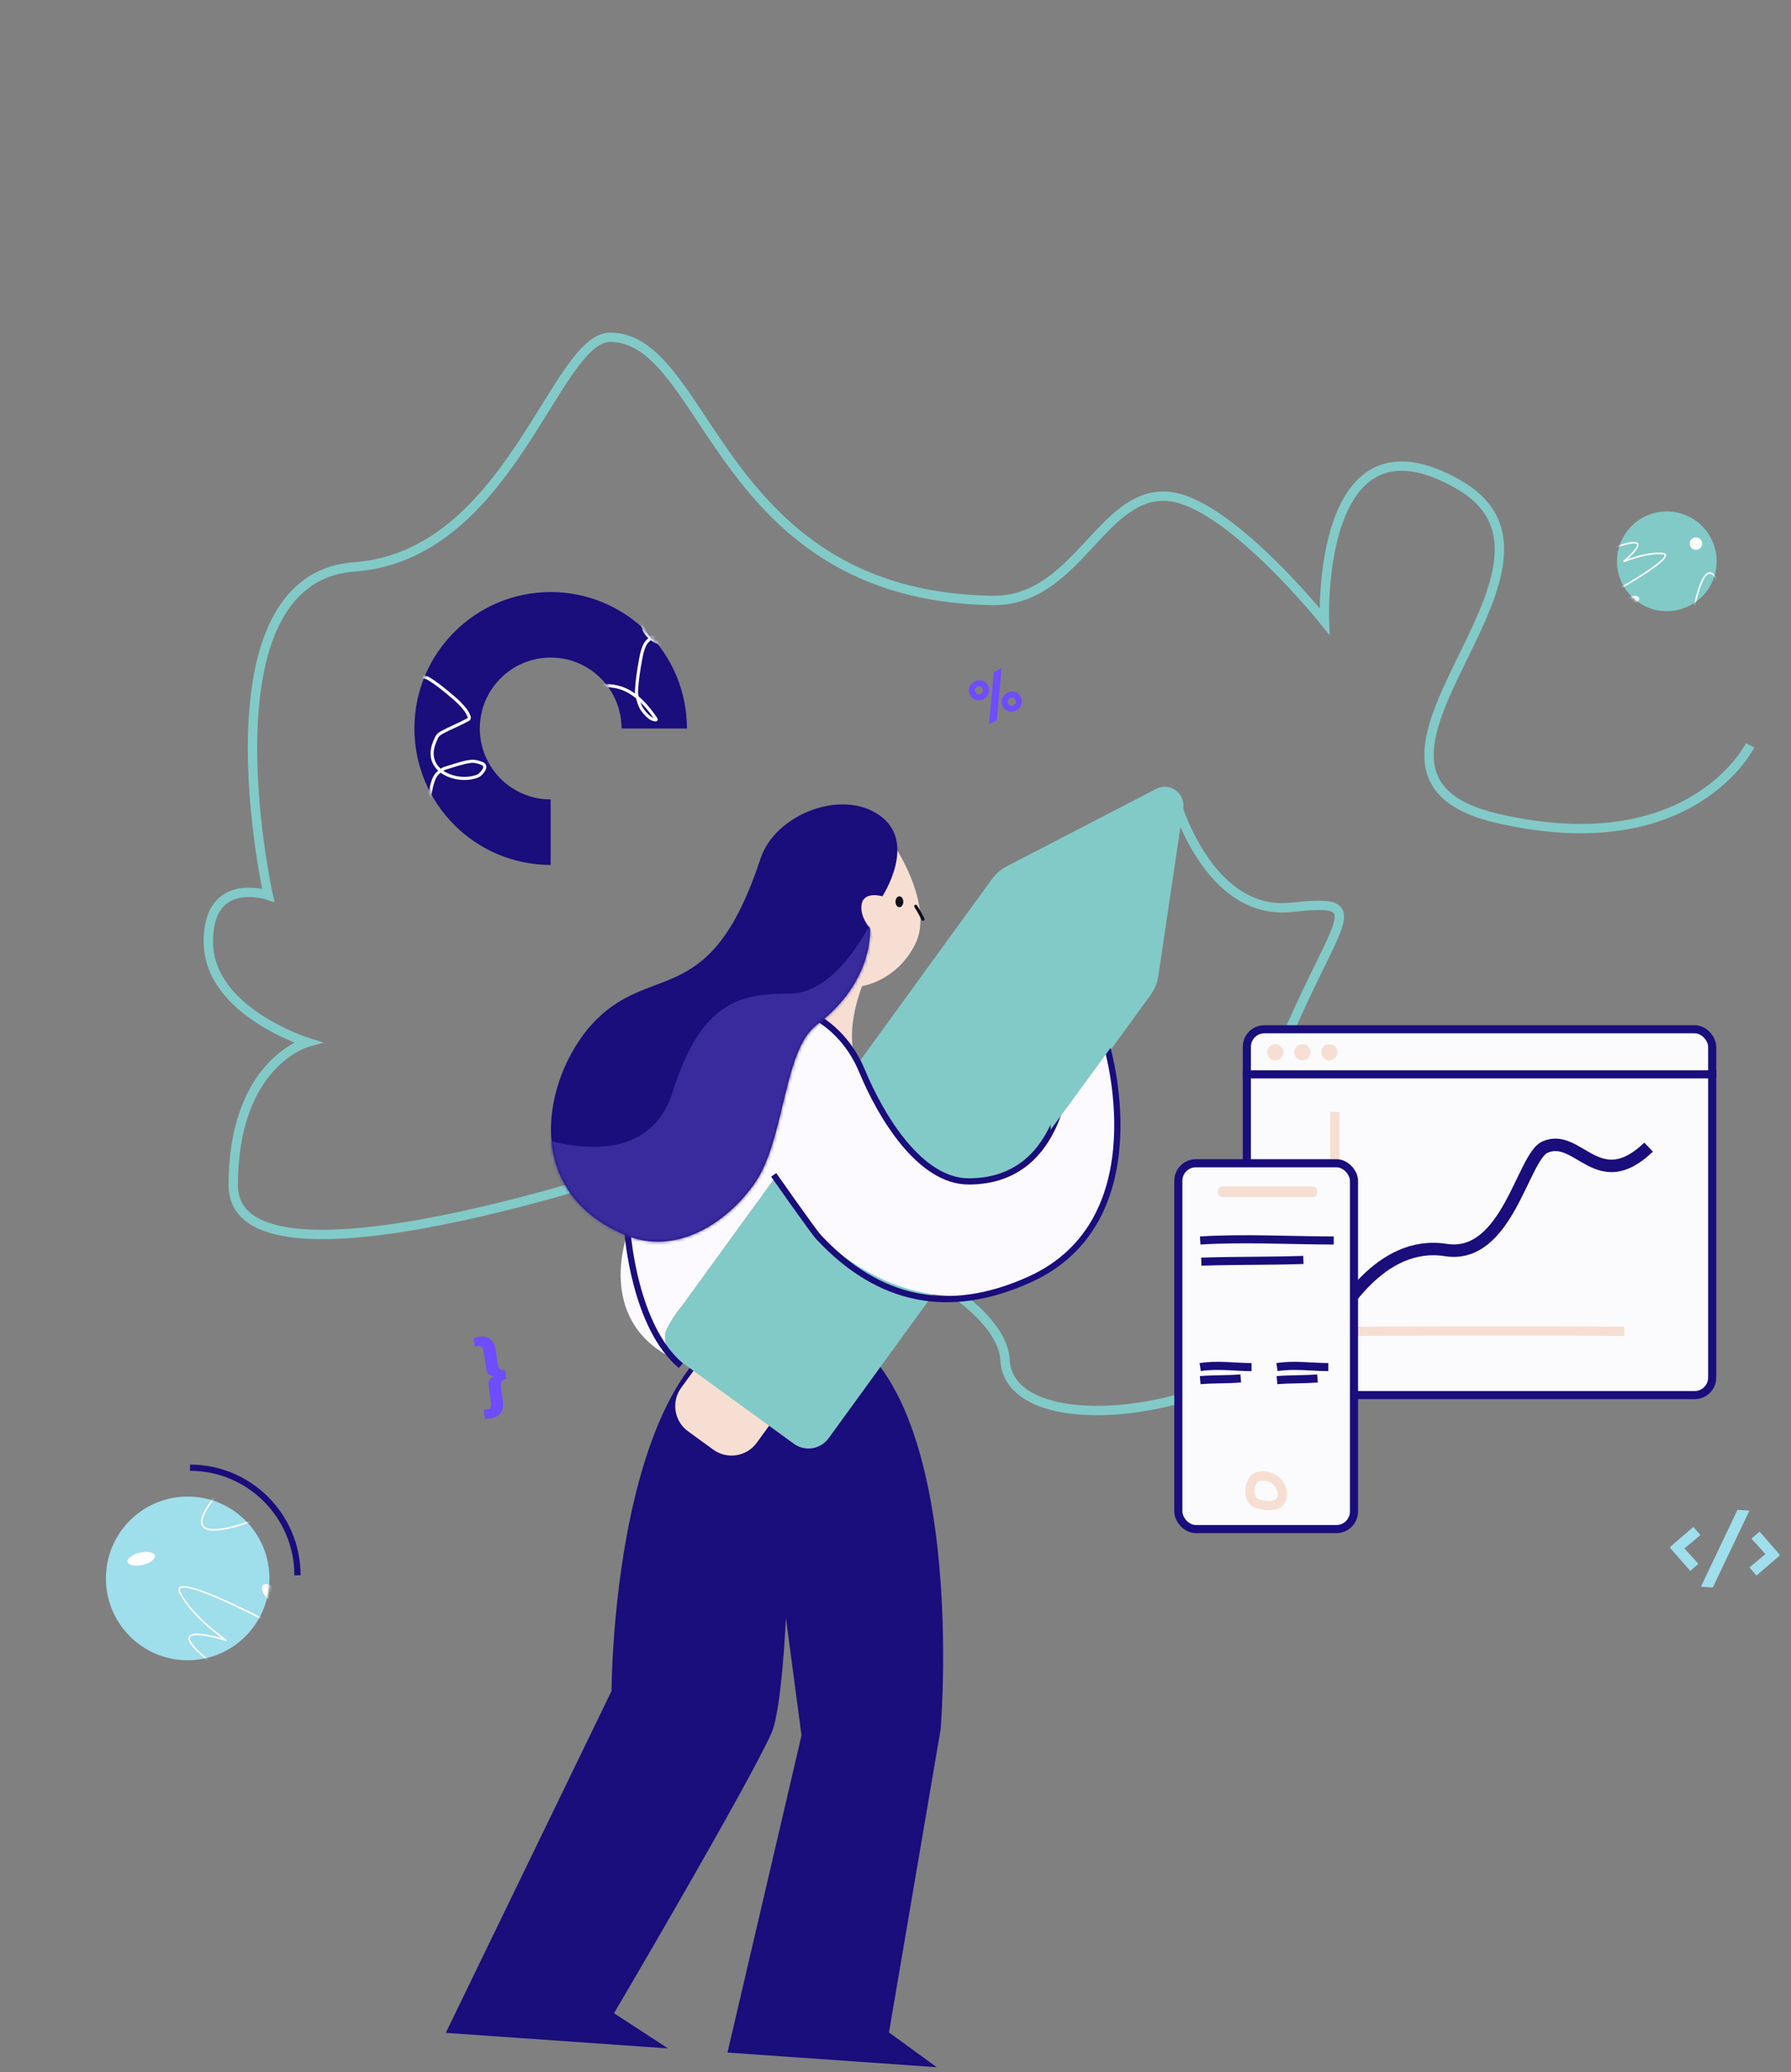 <svg width="575" height="665" viewBox="0 0 575 665" fill="none" xmlns="http://www.w3.org/2000/svg">
<rect x="0" y="0" width="575" height="665" fill="#808080" stroke="none"/>
<g id="Ill">
<path id="Path 3" d="M377.217 256.36C377.217 256.36 387.621 294.158 414.749 291.169C441.877 288.179 428.253 294.386 409.315 341.866C390.378 389.346 422.548 367.33 422.994 408.857C423.44 450.384 324.386 468.139 322.661 436.464C320.937 404.789 209.021 373.274 209.021 373.274C209.021 373.274 74.888 419.663 74.888 380.331C74.888 341 98.633 334.5 98.633 334.5C98.633 334.5 67.278 324.652 66.901 302.671C66.523 280.691 86.097 287.288 86.097 287.288C86.097 287.288 63.586 185.606 113.792 181.92C163.998 178.233 178.1 107.915 196.09 108.219C227.641 108.751 230.25 191.209 318.474 192.697C345.567 193.154 353.409 158.177 374.447 159.25C393.892 160.241 425.219 199.396 425.219 199.396C425.219 199.396 422.396 128.986 468.43 155.584C514.464 182.182 418.127 248.072 480.62 262.599C543.114 277.127 561.879 239.194 561.879 239.194" stroke="#82CAC7" stroke-width="3"/>
<g id="Group 24">
<path id="Path 12" fill-rule="evenodd" clip-rule="evenodd" d="M285.402 652.244L300.736 663.392L233.555 658.694L257.325 556.929L252.318 519.195C252.318 519.195 251.022 548.76 247.642 556.252C239.822 573.589 197.133 646.071 197.133 646.071L214.471 657.359L143.121 652.37L196.339 542.641C196.339 542.641 196.509 418.34 254.71 422.409C312.911 426.479 301.98 555 301.98 555L285.402 652.244Z" fill="#1A0D7C"/>
</g>
<g id="Group 28">
<path id="Shape" d="M95.5 505.527C95.5 486.458 80.054 471 61 471" stroke="#1A0D7C" stroke-width="2"/>
<g id="Group 23">
<path id="Mask" fill-rule="evenodd" clip-rule="evenodd" d="M60.25 532.801C74.748 532.801 86.5 521.039 86.5 506.53C86.5 492.021 74.748 480.26 60.25 480.26C45.752 480.26 34 492.021 34 506.53C34 521.039 45.752 532.801 60.25 532.801Z" fill="#9FDEEB"/>
<mask id="mask0_0_274" style="mask-type:luminance" maskUnits="userSpaceOnUse" x="34" y="480" width="53" height="53">
<path id="Mask_2" fill-rule="evenodd" clip-rule="evenodd" d="M60.25 532.801C74.748 532.801 86.5 521.039 86.5 506.53C86.5 492.021 74.748 480.26 60.25 480.26C45.752 480.26 34 492.021 34 506.53C34 521.039 45.752 532.801 60.25 532.801Z" fill="white"/>
</mask>
<g mask="url(#mask0_0_274)">
<g id="Group 23_2">
<path id="Path 7" d="M87.38 485.609C87.38 485.609 50.543 501.68 70.902 478.031" stroke="white" stroke-width="0.5"/>
<path id="Path 8" d="M84.792 519.847C84.792 519.847 53.809 503.563 57.906 511.35C62.003 519.136 72.597 526.388 72.597 526.388C72.597 526.388 51.309 519.542 65.748 531.897C80.188 544.251 76.253 541.168 76.253 541.168" stroke="white" stroke-width="0.5"/>
<path id="Oval" fill-rule="evenodd" clip-rule="evenodd" d="M45.785 502.187C48.206 501.627 49.968 500.3 49.719 499.223C49.471 498.146 47.306 497.727 44.885 498.286C42.463 498.846 40.701 500.172 40.95 501.249C41.198 502.326 43.363 502.746 45.785 502.187Z" fill="white"/>
<path id="Oval Copy 8" fill-rule="evenodd" clip-rule="evenodd" d="M85.652 512.765C87.116 514.231 88.936 514.785 89.718 514.003C90.499 513.222 89.945 511.4 88.48 509.934C87.016 508.469 85.195 507.914 84.414 508.696C83.633 509.478 84.187 511.299 85.652 512.765Z" fill="white"/>
</g>
</g>
</g>
</g>
<g id="Group 22">
<g id="Group 21">
<rect id="Rectangle Copy 9" x="239.992" y="459.237" width="9" height="17.013" rx="4.5" transform="rotate(126 239.992 459.237)" fill="white"/>
</g>
<path id="Rectangle" d="M247.074 457.329L242.96 462.992C239.714 467.461 233.46 468.451 228.992 465.205L220.902 459.327C216.434 456.081 215.443 449.827 218.689 445.359L222.804 439.696L247.074 457.329Z" fill="#F6DFD2"/>
<path id="Rectangle_2" fill-rule="evenodd" clip-rule="evenodd" d="M371.892 313.136C371.561 315.368 370.695 317.486 369.369 319.311L266.03 461.546C263.433 465.12 258.43 465.913 254.855 463.316L216.792 435.661C213.217 433.064 212.425 428.061 215.022 424.487L318.433 282.153C319.714 280.391 321.387 278.952 323.321 277.95L371.172 253.166C375.518 250.915 380.585 254.533 379.867 259.374L371.892 313.136Z" fill="#82CAC7"/>
</g>
<path id="Path 6" fill-rule="evenodd" clip-rule="evenodd" d="M287.989 272.811C287.989 272.811 299.835 291.196 293.781 303.087C287.727 314.979 276.796 316.432 276.796 316.432C276.796 316.432 272.07 327.884 273.963 337.351C271.354 333.542 259.833 323.622 259.833 323.622L272.07 274.835L281.509 264.046L287.989 272.811Z" fill="#F6DFD2"/>
<path id="Path 5" fill-rule="evenodd" clip-rule="evenodd" d="M215.218 435.496C191.075 422.892 201.5 395.702 201.5 395.702C201.5 395.702 235.918 397.649 243.568 368.48C248.269 350.554 259.494 325.167 259.494 325.167C259.494 325.167 270.807 329.323 276.767 343.71C282.726 358.096 295.261 379.132 311.004 379.132C342.874 379.132 342.874 340.258 342.874 340.258C342.874 340.258 345.782 337.035 348.505 336.184C351.229 335.332 355.205 335.168 355.205 335.168C355.205 335.168 372.496 391.743 330.433 410.662C288.37 429.581 257.774 391.144 257.774 391.144L248.953 377.732L218.939 419.079C218.939 419.079 213.608 425.688 213.537 428.238C213.519 428.865 213.519 429.548 213.537 430.087C213.558 430.753 213.868 431.463 214.021 431.99C216.272 439.696 217.122 436.49 215.218 435.496Z" fill="#FCF9FF"/>
<path id="Path 5_2" d="M218.574 438.241C203.645 425.708 201.5 395.702 201.5 395.702C201.5 395.702 235.918 397.649 243.568 368.48C248.269 350.554 259.494 325.167 259.494 325.167C259.494 325.167 270.807 329.323 276.767 343.71C282.726 358.096 295.261 379.132 311.004 379.132C342.874 379.132 342.874 340.258 342.874 340.258C342.874 340.258 345.782 337.035 348.505 336.184C351.229 335.332 355.205 335.168 355.205 335.168C355.205 335.168 372.496 391.743 330.433 410.662C304.648 422.26 282.094 417.692 262.772 396.959C261.081 395.144 248.389 377.031 248.389 377.031" stroke="#1A0D7C" stroke-width="2"/>
<g id="Path 11">
<path id="Mask_3" fill-rule="evenodd" clip-rule="evenodd" d="M283.283 287.637C283.283 287.637 277.625 285.927 276.689 289.914C275.752 293.901 279.293 297.88 279.293 297.88C279.293 297.88 280.871 314.762 262.218 328.87C251.442 337.019 252.043 365.565 242.446 379.49C233.187 392.924 216.678 402.938 201.027 396.441C165.296 381.607 175.533 342.884 191.563 327.092C210.045 308.885 228.291 323.747 244.174 275.524C248.799 261.481 269.963 252.984 282.343 261.626C294.723 270.268 283.283 287.637 283.283 287.637Z" fill="#1A0D7C"/>
<mask id="mask1_0_274" style="mask-type:luminance" maskUnits="userSpaceOnUse" x="176" y="258" width="113" height="141">
<path id="Mask_4" fill-rule="evenodd" clip-rule="evenodd" d="M283.283 287.637C283.283 287.637 277.625 285.927 276.689 289.914C275.752 293.901 279.293 297.88 279.293 297.88C279.293 297.88 280.871 314.762 262.218 328.87C251.442 337.019 252.043 365.565 242.446 379.49C233.187 392.924 216.678 402.938 201.027 396.441C165.296 381.607 175.533 342.884 191.563 327.092C210.045 308.885 228.291 323.747 244.174 275.524C248.799 261.481 269.963 252.984 282.343 261.626C294.723 270.268 283.283 287.637 283.283 287.637Z" fill="white"/>
</mask>
<g mask="url(#mask1_0_274)">
<path id="Path 11_2" fill-rule="evenodd" clip-rule="evenodd" d="M279.125 296.898C279.125 296.898 268.608 318.865 253.423 318.865C238.239 318.865 225.136 321.019 215.998 350.301C206.86 379.583 169.5 363.786 169.5 363.786C169.5 363.786 177.99 399.292 191.307 409.155C204.624 419.018 258.98 395.481 258.98 395.481C258.98 395.481 275.832 338.04 279.125 320.841C282.419 303.641 279.125 296.898 279.125 296.898Z" fill="#392B9D"/>
</g>
</g>
<g id="Path 9">
<path id="Mask_5" d="M220.544 233.784C220.544 209.603 200.957 190 176.794 190C152.632 190 133.044 209.603 133.044 233.784C133.044 257.965 152.632 277.568 176.794 277.568V256.552C164.23 256.552 154.044 246.358 154.044 233.784C154.044 221.21 164.23 211.016 176.794 211.016C189.359 211.016 199.544 221.21 199.544 233.784H220.544Z" fill="#1A0D7C"/>
<mask id="mask2_0_274" style="mask-type:luminance" maskUnits="userSpaceOnUse" x="133" y="190" width="88" height="88">
<path id="Mask_6" d="M220.544 233.784C220.544 209.603 200.957 190 176.794 190C152.632 190 133.044 209.603 133.044 233.784C133.044 257.965 152.632 277.568 176.794 277.568V256.552C164.23 256.552 154.044 246.358 154.044 233.784C154.044 221.21 164.23 211.016 176.794 211.016C189.359 211.016 199.544 221.21 199.544 233.784H220.544Z" fill="white"/>
</mask>
<g mask="url(#mask2_0_274)">
<path id="Path 9_2" d="M114.15 266.523C126.238 260.442 134.635 260.483 143.171 273.305C143.492 273.786 141.93 273.372 141.452 273.046C140.388 272.32 139.5 271.332 138.747 270.287C138.179 269.497 137.843 268.553 137.549 267.625C137.212 266.56 136.812 265.461 136.866 264.345C137.032 260.898 137.585 257.473 138.202 254.076C138.495 252.47 138.85 250.834 139.588 249.376C140.054 248.458 140.9 247.763 141.718 247.137C142.259 246.724 142.935 246.51 143.588 246.316C146.096 245.571 148.583 244.637 151.179 244.326C152.369 244.184 153.587 244.57 154.709 244.984C157.08 245.861 154.269 248.651 153.491 248.986C147.987 251.359 138.306 248.586 138.743 241.311C138.842 239.663 139.501 238.069 140.212 236.575C140.499 235.971 141.075 235.508 141.66 235.18C144.477 233.601 147.529 232.467 150.348 230.892C150.582 230.762 150.743 230.407 150.659 230.154C150.349 229.221 149.86 228.333 149.243 227.569C148.14 226.201 146.89 224.942 145.542 223.813C142.952 221.644 140.37 219.414 137.458 217.699C136.614 217.201 135.517 217.268 134.538 217.331C128.157 217.743 121.747 223.314 116.71 226.844" stroke="white"/>
<path id="Path 9 Copy" d="M181.62 223.999C193.707 217.918 202.105 217.96 210.641 230.781C210.961 231.262 209.4 230.848 208.922 230.522C207.857 229.796 206.969 228.808 206.217 227.763C205.649 226.973 205.313 226.029 205.019 225.101C204.682 224.036 204.282 222.937 204.336 221.821C204.502 218.374 205.054 214.949 205.672 211.552C205.964 209.946 206.319 208.31 207.058 206.852C207.523 205.934 208.37 205.239 209.188 204.613C209.729 204.2 210.405 203.986 211.058 203.792C213.565 203.047 216.052 202.113 218.649 201.803C219.839 201.66 221.057 202.046 222.179 202.46C224.55 203.337 221.739 206.127 220.96 206.462C215.457 208.835 205.776 206.062 206.213 198.787C206.312 197.139 206.971 195.545 207.681 194.051C207.969 193.447 208.545 192.984 209.13 192.656C211.947 191.077 214.999 189.943 217.818 188.369C218.052 188.238 218.213 187.883 218.129 187.63C217.819 186.697 217.33 185.809 216.713 185.045C215.609 183.677 214.359 182.418 213.011 181.289C210.422 179.12 207.84 176.89 204.928 175.175C204.084 174.677 202.987 174.744 202.008 174.807C195.627 175.219 189.217 180.79 184.18 184.32" stroke="white"/>
</g>
</g>
<path id="Oval_2" fill-rule="evenodd" clip-rule="evenodd" d="M288.75 291.14C289.44 291.14 290 290.356 290 289.389C290 288.422 289.44 287.637 288.75 287.637C288.06 287.637 287.5 288.422 287.5 289.389C287.5 290.356 288.06 291.14 288.75 291.14Z" fill="#0E101A"/>
<path id="Path 10" d="M294 290.845C295.165 292.575 296.328 294.991 296.328 294.991" stroke="#0E101A" stroke-linecap="round"/>
<g id="Group 23 Copy">
<path id="Mask_7" fill-rule="evenodd" clip-rule="evenodd" d="M521.714 171.419C516.902 178.83 519.008 188.739 526.419 193.552C533.83 198.364 543.739 196.258 548.552 188.847C553.364 181.436 551.258 171.527 543.847 166.714C536.436 161.901 526.527 164.008 521.714 171.419Z" fill="#82CAC7"/>
<mask id="mask3_0_274" style="mask-type:luminance" maskUnits="userSpaceOnUse" x="519" y="164" width="33" height="33">
<path id="Mask_8" fill-rule="evenodd" clip-rule="evenodd" d="M521.714 171.419C516.902 178.83 519.008 188.739 526.419 193.552C533.83 198.364 543.739 196.258 548.552 188.847C553.364 181.436 551.258 171.527 543.847 166.714C536.436 161.901 526.527 164.008 521.714 171.419Z" fill="white"/>
</mask>
<g mask="url(#mask3_0_274)">
<g id="Group 23_3">
<path id="Path 7_2" d="M543.602 196.564C543.602 196.564 547.696 172.525 552.877 190.644" stroke="white" stroke-width="0.5"/>
<path id="Path 8_2" d="M520.533 188.565C520.533 188.565 538.998 178.1 533.717 177.64C528.436 177.18 521.273 180.207 521.273 180.207C521.273 180.207 531.771 171.595 520.763 174.912C509.756 178.229 512.612 177.232 512.612 177.232" stroke="white" stroke-width="0.5"/>
<path id="Oval_3" fill-rule="evenodd" clip-rule="evenodd" d="M542.6 173.77C542.217 174.806 542.748 175.951 543.786 176.328C544.824 176.705 545.977 176.17 546.36 175.134C546.743 174.098 546.212 172.953 545.174 172.576C544.135 172.2 542.983 172.734 542.6 173.77Z" fill="white"/>
<path id="Oval Copy 8_2" fill-rule="evenodd" clip-rule="evenodd" d="M523.818 191.321C522.594 191.588 521.712 192.334 521.848 192.988C521.983 193.642 523.085 193.956 524.309 193.69C525.532 193.423 526.414 192.676 526.279 192.022C526.143 191.368 525.042 191.054 523.818 191.321Z" fill="white"/>
</g>
</g>
</g>
<g id="Group 27">
<rect id="Rectangle_3" x="400.301" y="330.301" width="149.399" height="117.399" rx="5.636" fill="#FBFBFD" stroke="#1A0D7C" stroke-width="2.601"/>
<path id="Shape_2" d="M428.531 356.826V427.261C428.531 427.261 492.618 426.948 521.469 427.261" stroke="#F6DFD2" stroke-width="3"/>
<path id="Path 18" d="M426.794 426.391C429.945 422.037 442.79 397.781 464.157 401.146C483.894 404.254 488.862 371.294 496.001 368.13C506.724 363.38 512.927 383.789 529.286 368.13" stroke="#1A0D7C" stroke-width="4"/>
<path id="Path 15" d="M399 344.768H551" stroke="#1A0D7C" stroke-width="2.601"/>
<path id="Oval_4" fill-rule="evenodd" clip-rule="evenodd" d="M418.109 340.304C419.548 340.304 420.714 339.136 420.714 337.696C420.714 336.255 419.548 335.087 418.109 335.087C416.669 335.087 415.503 336.255 415.503 337.696C415.503 339.136 416.669 340.304 418.109 340.304Z" fill="#F6DFD2"/>
<path id="Oval Copy" fill-rule="evenodd" clip-rule="evenodd" d="M409.423 340.304C410.862 340.304 412.029 339.136 412.029 337.696C412.029 336.255 410.862 335.087 409.423 335.087C407.984 335.087 406.817 336.255 406.817 337.696C406.817 339.136 407.984 340.304 409.423 340.304Z" fill="#F6DFD2"/>
<path id="Oval Copy 2" fill-rule="evenodd" clip-rule="evenodd" d="M426.794 340.304C428.233 340.304 429.4 339.136 429.4 337.696C429.4 336.255 428.233 335.087 426.794 335.087C425.355 335.087 424.189 336.255 424.189 337.696C424.189 339.136 425.355 340.304 426.794 340.304Z" fill="#F6DFD2"/>
</g>
<g id="Group 26">
<rect id="Rectangle Copy 2" x="378.301" y="373.301" width="56.399" height="117.399" rx="5.636" fill="#FBFBFD" stroke="#1A0D7C" stroke-width="2.601"/>
<path id="Path 20" d="M408.888 474.651C408.565 474.441 405.741 472.911 403.481 473.99C400.732 475.304 400.393 481.552 403.511 482.492C414.563 485.823 412.528 475.949 408.439 474.442" stroke="#F6DFD2" stroke-width="3"/>
<path id="Path 21" d="M385.322 398.087C399.783 397.212 414.294 398.087 428.191 398.087" stroke="#1A0D7C" stroke-width="2.601"/>
<path id="Path 21 Copy" d="M385.322 438.716C390.883 437.841 396.463 438.716 401.807 438.716" stroke="#1A0D7C" stroke-width="2.601"/>
<path id="Path 21 Copy 2" d="M409.971 438.716C415.531 437.841 421.112 438.716 426.456 438.716" stroke="#1A0D7C" stroke-width="2.601"/>
<path id="Path 22" d="M385.676 404.885C396.667 404.517 407.461 404.701 418.452 404.332" stroke="#1A0D7C" stroke-width="2.601"/>
<path id="Path 22 Copy" d="M385.322 442.906C389.686 442.537 393.972 442.721 398.337 442.353" stroke="#1A0D7C" stroke-width="2.601"/>
<path id="Path 22 Copy 2" d="M409.971 442.906C414.335 442.537 418.621 442.721 422.985 442.353" stroke="#1A0D7C" stroke-width="2.601"/>
<rect id="Rectangle_4" x="390.882" y="380.696" width="32.103" height="3.478" rx="1.734" fill="#F6DFD2"/>
<g id="Rectangle_5">
<mask id="path-47-inside-1_0_274" fill="white">
<rect x="385.676" y="413.739" width="19.088" height="18.261" rx="1.734"/>
</mask>
<rect x="385.676" y="413.739" width="19.088" height="18.261" rx="1.734" stroke="#F6DFD2" stroke-width="6" mask="url(#path-47-inside-1_0_274)"/>
</g>
<g id="Rectangle Copy 4">
<mask id="path-48-inside-2_0_274" fill="white">
<rect x="385.676" y="449.391" width="41.647" height="17" rx="1.734"/>
</mask>
<rect x="385.676" y="449.391" width="41.647" height="17" rx="1.734" stroke="#F6DFD2" stroke-width="6" mask="url(#path-48-inside-2_0_274)"/>
</g>
<g id="Rectangle Copy 3">
<mask id="path-49-inside-3_0_274" fill="white">
<rect x="408.235" y="413.739" width="19.088" height="18.261" rx="1.734"/>
</mask>
<rect x="408.235" y="413.739" width="19.088" height="18.261" rx="1.734" stroke="#F6DFD2" stroke-width="6" mask="url(#path-49-inside-3_0_274)"/>
</g>
</g>
<path id="&#60;/&#62;" d="M545.195 501.769L540.783 496.919L545.829 492.701L545.842 492.521L543.641 490.022L536.28 496.364L536.249 496.813L542.655 504.117L545.183 501.948L545.195 501.769ZM561.651 484.785L557.821 484.517L546.081 509.199L549.881 509.464L561.651 484.785ZM566.783 498.737L561.739 502.926L561.726 503.105L563.927 505.605L571.287 499.263L571.319 498.814L564.913 491.509L562.385 493.678L562.373 493.858L566.783 498.737Z" fill="#9FDEEB"/>
<path id="}" d="M155.265 452.419L155.662 455.241C156.332 455.268 156.964 455.24 157.499 455.165C160.648 454.722 161.87 452.642 161.419 449.433L160.835 445.274C160.676 444.145 160.692 442.749 162.564 442.486L162.184 439.783C160.312 440.046 159.912 438.709 159.754 437.58L159.169 433.421C158.718 430.212 156.97 428.549 153.821 428.992C153.286 429.067 152.67 429.214 152.033 429.425L152.43 432.247C152.829 432.07 153.152 431.994 153.449 431.952C154.608 431.789 155.162 432.499 155.391 434.133L155.951 438.114C156.201 439.897 156.253 441.343 158.573 441.684C156.433 442.621 156.786 444.056 157.032 445.808L157.592 449.789C157.838 451.542 157.591 452.152 156.194 452.349C155.927 452.386 155.626 452.398 155.265 452.419Z" fill="#6F4CFF"/>
<path id="%" d="M312.824 218.783C310.917 219.797 310.678 221.691 311.42 223.086C312.152 224.464 313.865 225.342 315.772 224.328C317.697 223.305 317.909 221.403 317.177 220.025C316.435 218.63 314.749 217.76 312.824 218.783ZM321.554 214.413L319.064 215.737L317.515 232.462L320.023 231.129L321.554 214.413ZM313.679 220.39C314.438 219.986 315.136 220.363 315.437 220.928C315.746 221.51 315.668 222.3 314.909 222.704C314.149 223.107 313.468 222.722 313.159 222.139C312.858 221.574 312.919 220.794 313.679 220.39ZM323.347 222.385C321.439 223.399 321.201 225.293 321.942 226.688C322.675 228.065 324.388 228.944 326.295 227.93C328.22 226.906 328.432 225.004 327.699 223.627C326.957 222.232 325.271 221.361 323.347 222.385ZM324.21 224.009C324.97 223.606 325.668 223.982 325.969 224.547C326.278 225.13 326.2 225.919 325.44 226.323C324.681 226.726 324 226.341 323.691 225.758C323.39 225.193 323.451 224.413 324.21 224.009Z" fill="#6F4CFF"/>
<path id="Path 14" fill-rule="evenodd" clip-rule="evenodd" d="M361.804 329.111L337.307 362.563L336 322L359.749 326.032L361.804 329.111Z" fill="#82CAC7"/>
</g>
</svg>
